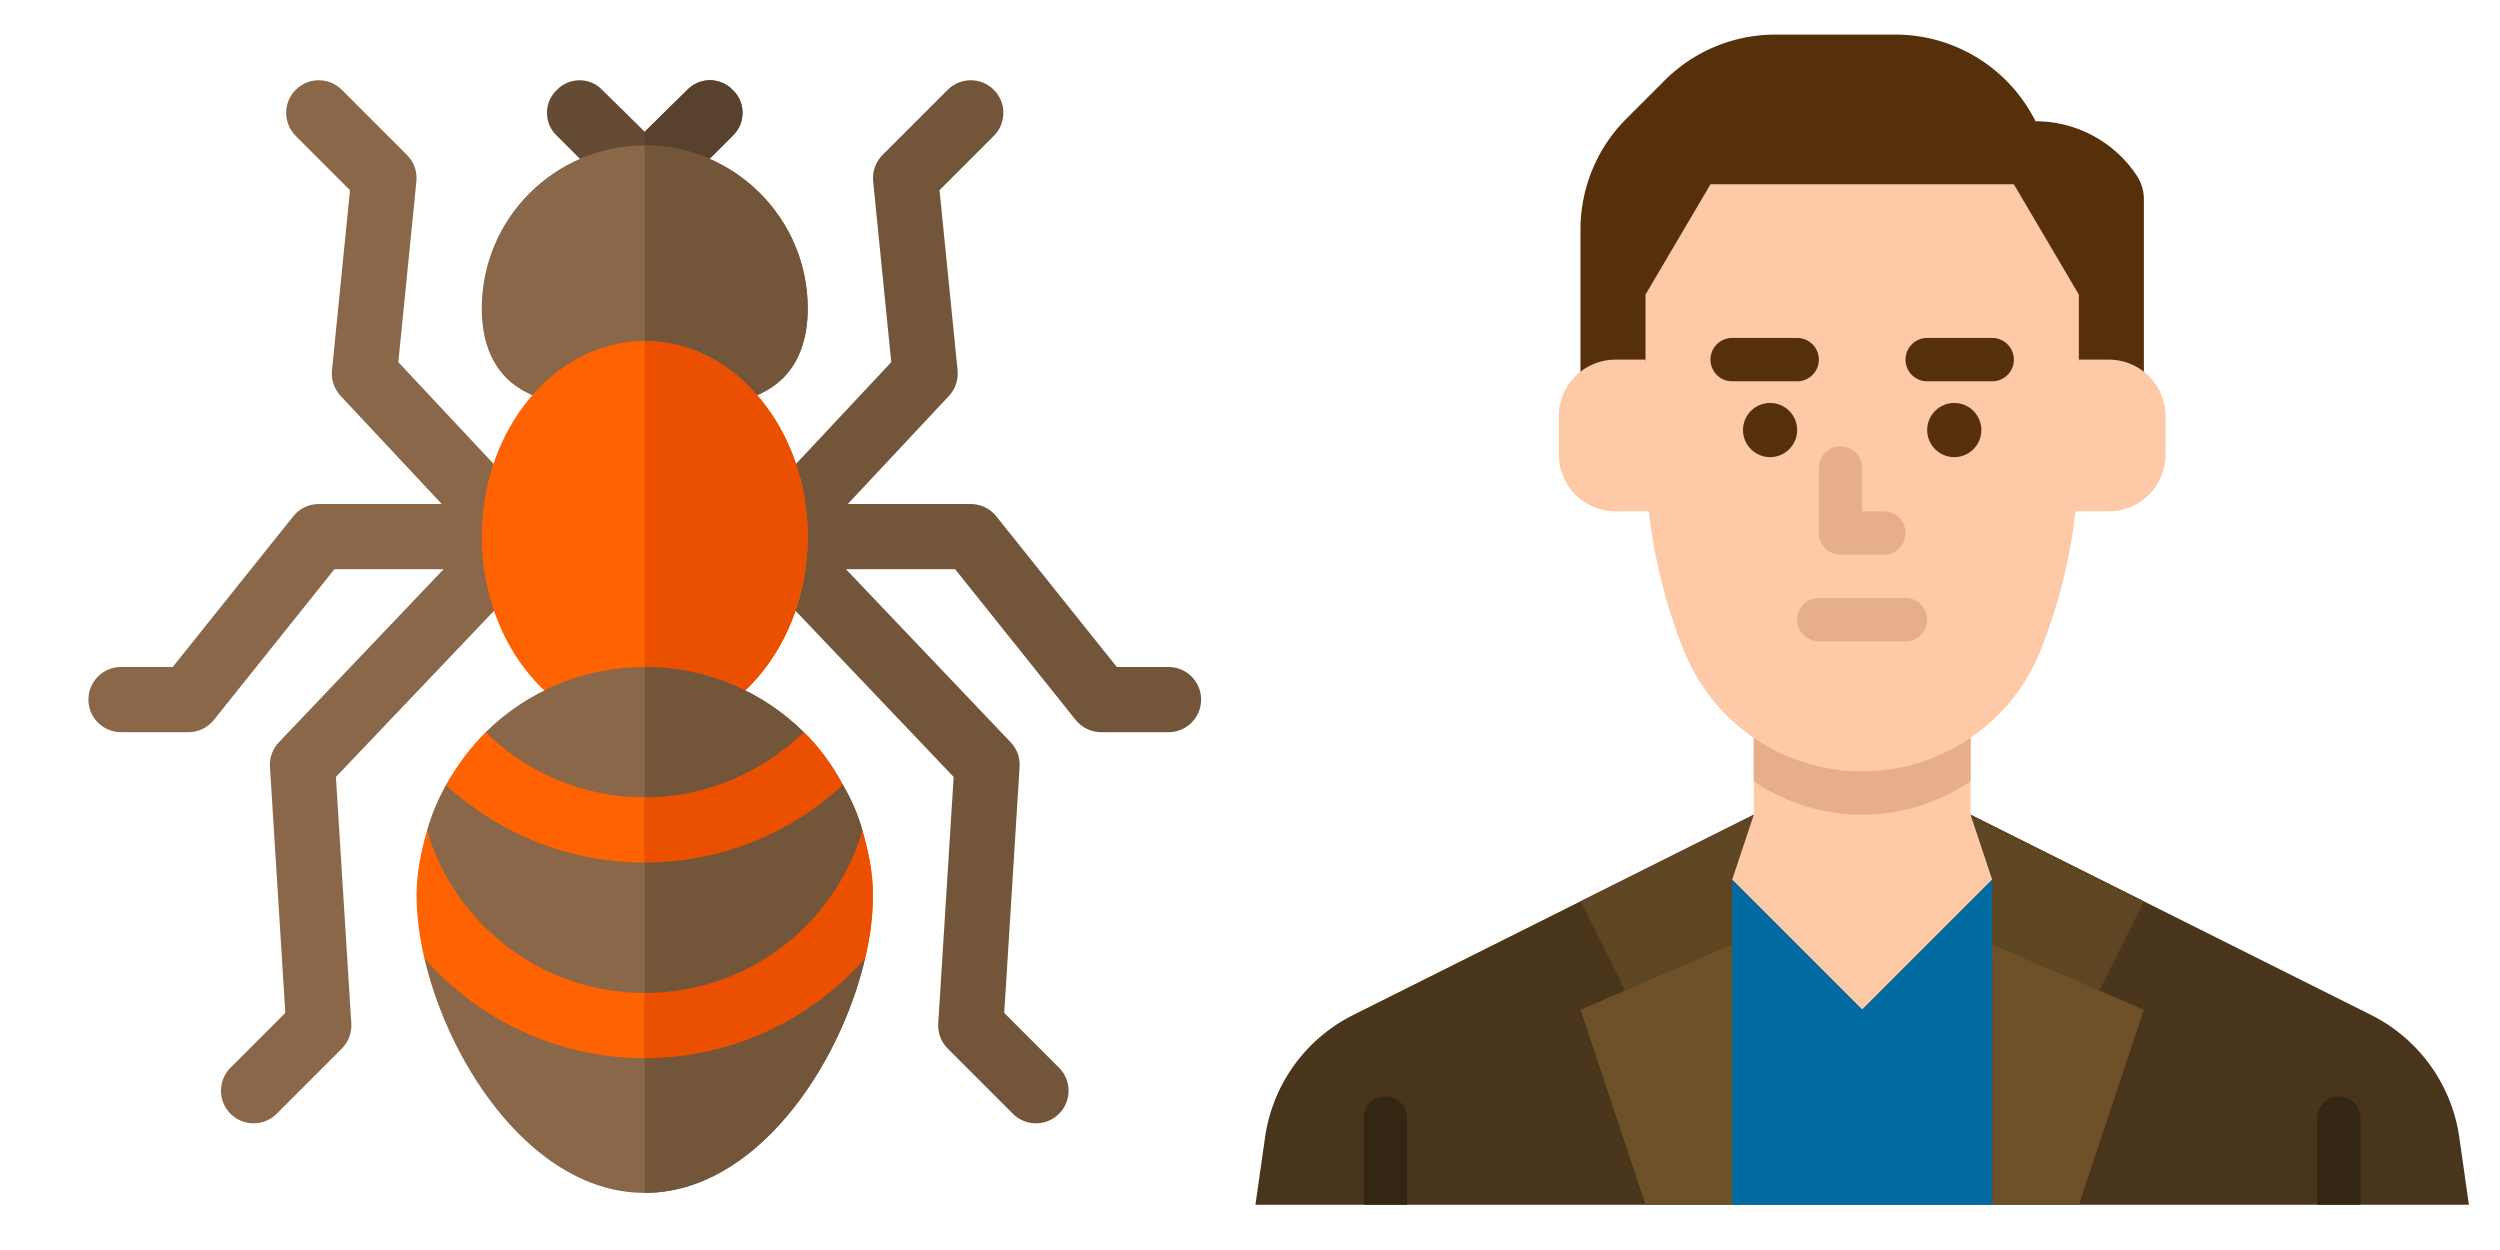 <?xml version="1.0" encoding="UTF-8" standalone="no"?>
<svg
   xmlns:dc="http://purl.org/dc/elements/1.1/"
   xmlns:cc="http://creativecommons.org/ns#"
   xmlns:rdf="http://www.w3.org/1999/02/22-rdf-syntax-ns#"
   xmlns:svg="http://www.w3.org/2000/svg"
   xmlns="http://www.w3.org/2000/svg"
   width="600"
   height="300"
   viewBox="0 0 158.75 79.375"
   version="1.1"
   id="svg8">
  <defs
     id="defs2">
    <rect
       x="33.262"
       y="1.89"
       width="32.128"
       height="25.608"
       id="rect952" />
    <rect
       x="23.718"
       y="3.024"
       width="21.45"
       height="20.127"
       id="rect946" />
  </defs>
  <g
     id="layer1">
    <g
       transform="matrix(0.138,0,0,0.138,5.615,5.094)"
       id="g21485">
      <path
         style="fill:#664b34"
         d="M 296.482,25.512 266.484,55.51 c -2.699,3.001 -6.599,4.501 -10.498,4.501 -3.899,0 -7.8,-1.5 -10.498,-4.501 L 215.49,25.512 c -6,-5.7 -6,-15.297 0,-20.998 5.7,-6 15.297,-6 20.998,0 l 19.499,19.198 19.5,-19.198 c 5.7,-6 15.297,-6 20.998,0 5.998,5.7 5.998,15.298 -0.003,20.998 z"
         id="path21367" />
      <path
         style="fill:#59422d"
         d="m 266.484,55.51 c -2.699,3.001 -6.599,4.501 -10.498,4.501 V 23.712 l 19.5,-19.198 c 5.7,-6 15.297,-6 20.998,0 6,5.7 6,15.297 0,20.998 z"
         id="path21369" />
      <path
         style="fill:#896748"
         d="m 255.986,30.013 c -41.398,0 -74.996,33.598 -74.996,74.996 0,13.8 3.9,24.599 11.399,32.098 13.499,13.199 33.898,12.899 55.797,12.899 h 22.799 c 19.199,0 36.597,-1.201 48.597,-12.899 7.5,-7.5 11.399,-18.299 11.399,-32.098 0,-41.398 -33.598,-74.996 -74.995,-74.996 z"
         id="path21371" />
      <g
         id="g21381">
	<path
   style="fill:#73553a"
   d="M 255.986,150.006 V 30.013 c 41.398,0 74.996,33.598 74.996,74.996 0,13.8 -3.9,24.599 -11.399,32.098 -12,11.698 -29.397,12.899 -48.597,12.899 z"
   id="path21373" />

	<path
   style="fill:#73553a"
   d="m 316.011,223.742 c -3.677,0 -7.354,-1.333 -10.253,-4.043 -6.05,-5.669 -6.357,-15.16 -0.703,-21.21 l 64.361,-68.756 -8.335,-83.227 c -0.439,-4.482 1.143,-8.92 4.321,-12.099 L 395.4,4.409 c 5.859,-5.859 15.351,-5.859 21.21,0 5.859,5.859 5.859,15.351 0,21.21 l -24.975,24.975 8.306,82.92 c 0.425,4.307 -1.025,8.584 -3.97,11.747 l -69.005,73.736 c -2.957,3.148 -6.956,4.745 -10.955,4.745 z"
   id="path21375" />

	<path
   style="fill:#73553a"
   d="m 436.004,479.987 c -3.838,0 -7.676,-1.465 -10.604,-4.395 l -29.998,-29.998 c -3.047,-3.047 -4.629,-7.251 -4.365,-11.542 l 7.09,-113.461 -93.013,-97.728 c -5.713,-6.006 -5.479,-15.497 0.527,-21.21 5.991,-5.684 15.482,-5.479 21.21,0.527 l 97.523,102.474 c 2.871,3.018 4.365,7.104 4.102,11.278 l -7.075,113.241 25.209,25.209 c 5.859,5.859 5.859,15.351 0,21.21 -2.93,2.93 -6.768,4.395 -10.606,4.395 z"
   id="path21377" />

	<path
   style="fill:#73553a"
   d="m 497.001,299.998 h -30.998 c -4.556,0 -8.861,-2.065 -11.718,-5.625 L 398.8,225.002 h -82.788 c -8.291,0 -14.999,-6.709 -14.999,-14.999 0,-8.291 6.709,-14.999 14.999,-14.999 h 89.995 c 4.556,0 8.861,2.065 11.718,5.625 L 473.21,270 h 23.792 c 8.291,0 14.999,6.709 14.999,14.999 -10e-4,8.29 -6.71,14.999 -15,14.999 z"
   id="path21379" />

</g>
      <g
         id="g21389">
	<path
   style="fill:#896748"
   d="m 196.004,223.742 c -3.999,0 -7.998,-1.597 -10.956,-4.746 L 116.043,145.26 c -2.944,-3.164 -4.395,-7.441 -3.97,-11.747 L 120.364,50.593 95.39,25.618 c -5.859,-5.859 -5.859,-15.351 0,-21.21 5.859,-5.859 15.351,-5.859 21.21,0 l 29.998,29.998 c 3.179,3.179 4.761,7.617 4.321,12.099 l -8.32,83.227 64.361,68.756 c 5.654,6.05 5.347,15.541 -0.703,21.21 -2.901,2.696 -6.577,4.044 -10.253,4.044 z"
   id="path21383" />

	<path
   style="fill:#896748"
   d="m 75.996,479.987 c -3.838,0 -7.676,-1.465 -10.604,-4.395 -5.859,-5.859 -5.859,-15.351 0,-21.21 L 90.6,429.174 83.525,315.933 c -0.264,-4.175 1.23,-8.262 4.102,-11.278 L 185.15,202.181 c 5.728,-5.991 15.233,-6.196 21.21,-0.527 6.006,5.713 6.24,15.204 0.527,21.21 l -93.013,97.728 7.09,113.461 c 0.264,4.292 -1.318,8.496 -4.365,11.542 l -29.998,29.998 c -2.93,2.929 -6.768,4.394 -10.605,4.394 z"
   id="path21385" />

	<path
   style="fill:#896748"
   d="M 45.997,299.998 H 14.999 C 6.709,299.998 0,293.289 0,284.999 0,276.708 6.709,270 14.999,270 h 23.792 l 55.485,-69.371 c 2.856,-3.56 7.163,-5.625 11.718,-5.625 h 89.995 c 8.291,0 14.999,6.709 14.999,14.999 0,8.291 -6.709,14.999 -14.999,14.999 h -82.788 l -55.485,69.371 c -2.857,3.559 -7.163,5.625 -11.719,5.625 z"
   id="path21387" />

</g>
      <path
         style="fill:#ff6200"
         d="m 255.986,120.008 c -41.398,0 -74.996,40.497 -74.996,89.995 0,49.496 33.598,89.995 74.996,89.995 41.398,0 74.996,-40.499 74.996,-89.995 -0.001,-49.498 -33.599,-89.995 -74.996,-89.995 z"
         id="path21391" />
      <path
         style="fill:#eb4f00"
         d="m 255.986,299.998 v -179.99 c 41.398,0 74.996,40.497 74.996,89.995 -0.001,49.496 -33.599,89.995 -74.996,89.995 z"
         id="path21393" />
      <path
         style="fill:#896748"
         d="m 357.38,404.091 c -11.699,50.098 -50.697,107.895 -101.394,107.895 -50.697,0 -89.695,-57.797 -101.394,-107.895 l 12.598,-12.899 -11.399,-45.896 c 2.1,-7.5 5.101,-14.4 8.701,-20.999 l 23.698,-13.499 -5.4,-10.799 c 18.899,-18.599 44.697,-29.998 73.196,-29.998 28.499,0 54.297,11.399 73.196,29.998 l -3.9,13.199 21.898,11.099 c 3.9,6.599 6.901,13.499 9,20.999 l -11.101,44.096 z"
         id="path21395" />
      <g
         id="g21401">
	<path
   style="fill:#ff6200"
   d="m 360.98,374.993 c 0,9.299 -1.199,19.199 -3.6,29.097 -25.2,28.498 -61.497,45.898 -101.394,45.898 -40.199,0 -76.496,-17.7 -101.394,-45.898 -2.401,-10.198 -3.6,-20.098 -3.6,-29.097 0,-10.5 2.1,-20.1 4.799,-29.698 13.199,43.797 53.098,74.696 100.195,74.696 46.797,0 86.996,-30.599 100.195,-74.696 2.699,9.598 4.799,19.198 4.799,29.698 z"
   id="path21397" />

	<path
   style="fill:#ff6200"
   d="m 347.179,324.296 c -24.299,22.499 -56.696,35.698 -91.194,35.698 -34.797,0 -66.895,-13.199 -91.495,-35.698 5.099,-9 11.099,-17.099 18.299,-24.299 19.199,18.899 45.297,29.998 73.196,29.998 27.899,0 53.997,-11.399 73.196,-29.998 7.2,6.899 13.2,15.3 17.998,24.299 z"
   id="path21399" />

</g>
      <path
         style="fill:#73553a"
         d="M 357.38,404.091 C 345.681,454.189 306.683,511.986 255.986,511.986 V 269.999 c 28.498,0 54.297,11.399 73.196,29.998 l -3.9,13.199 21.898,11.099 c 3.9,6.599 6.901,13.499 9,20.999 l -11.101,44.096 z"
         id="path21403" />
      <g
         id="g21409">
	<path
   style="fill:#eb4f00"
   d="m 347.179,324.296 c -24.299,22.499 -56.696,35.698 -91.194,35.698 v -29.998 c 27.898,0 53.997,-11.399 73.196,-29.998 7.2,6.898 13.2,15.299 17.998,24.298 z"
   id="path21405" />

	<path
   style="fill:#eb4f00"
   d="m 360.98,374.993 c 0,9.299 -1.199,19.199 -3.6,29.097 -25.2,28.498 -61.497,45.898 -101.394,45.898 V 419.99 c 46.797,0 86.996,-30.599 100.195,-74.696 2.699,9.599 4.799,19.199 4.799,29.699 z"
   id="path21407" />

</g>
      <g
         id="g21411">
</g>
      <g
         id="g21413">
</g>
      <g
         id="g21415">
</g>
      <g
         id="g21417">
</g>
      <g
         id="g21419">
</g>
      <g
         id="g21421">
</g>
      <g
         id="g21423">
</g>
      <g
         id="g21425">
</g>
      <g
         id="g21427">
</g>
      <g
         id="g21429">
</g>
      <g
         id="g21431">
</g>
      <g
         id="g21433">
</g>
      <g
         id="g21435">
</g>
      <g
         id="g21437">
</g>
      <g
         id="g21439">
</g>
    </g>
    <g
       transform="matrix(0.172,0,0,0.172,74.216,-7.436)"
       id="flat">
      <path
         d="m 336,488 h 144 l -3.554,-24.879 a 60,60 0 0 0 -32.564,-45.18 L 296,344 H 216 L 68.118,417.941 a 60,60 0 0 0 -32.564,45.18 L 32,488 h 144"
         fill="#48351b"
         id="path26936" />
      <path
         d="m 424,488 v -32 a 8,8 0 0 1 16,0 v 32 z"
         fill="#332613"
         id="path26938" />
      <path
         d="m 216,344 -64,32 24,48 40,-32 z"
         fill="#5f4623"
         id="path26940" />
      <path
         d="m 208,488 h -32 l -24,-72 56,-24 z"
         fill="#6e5129"
         id="path26942" />
      <path
         d="m 296,344 64,32 -24,48 -40,-32 z"
         fill="#5f4623"
         id="path26944" />
      <path
         d="m 304,488 h 32 l 24,-72 -56,-24 z"
         fill="#6e5129"
         id="path26946" />
      <path
         d="m 296,312 v 19.64 c -0.08,0.06 -0.17,0.11 -0.25,0.17 A 70.9,70.9 0 0 1 216,331.64 V 312 Z"
         fill="#e6af89"
         id="path26948" />
      <path
         d="m 216,312 v 32 l -8,24 48,48 48,-48 -8,-24 v -32 z"
         fill="#fdc9a6"
         id="path26950" />
      <path
         d="m 296,312 v 19.64 c -0.08,0.06 -0.17,0.11 -0.25,0.17 A 70.9,70.9 0 0 1 216,331.64 V 312 Z"
         fill="#e6af89"
         id="path26952" />
      <path
         d="m 304,368 -48,48 -48,-48 v 120 h 96 z"
         fill="#026ca2"
         id="path26954" />
      <path
         d="m 72,488 v -32 a 8,8 0 0 1 16,0 v 32 z"
         fill="#332613"
         id="path26956" />
      <path
         d="m 152,200 v -72.022 a 57.888,57.888 0 0 1 16.955,-40.933 l 14.09,-14.09 A 57.888,57.888 0 0 1 223.978,56 h 44.245 A 57.889,57.889 0 0 1 320,88 44.846,44.846 0 0 1 357.313,107.969 16,16 0 0 1 360,116.844 V 200 Z"
         fill="#55300b"
         id="path26958" />
      <path
         d="M 256,328 A 70.9,70.9 0 0 1 190.173,283.433 198.156,198.156 0 0 1 176,209.837 V 152 l 24,-40.73 H 312 L 336,152 v 57.837 a 198.156,198.156 0 0 1 -14.173,73.6 A 70.9,70.9 0 0 1 256,328 Z"
         fill="#fdc9a6"
         id="path26960" />
      <g
         fill="#55300b"
         id="g26970">
        <path
           d="m 304,184 h -24 a 8,8 0 0 1 0,-16 h 24 a 8,8 0 0 1 0,16 z"
           id="path26962" />
        <circle
           cx="290"
           cy="202"
           r="10"
           id="circle26964" />
        <path
           d="m 232,184 h -24 a 8,8 0 0 1 0,-16 h 24 a 8,8 0 0 1 0,16 z"
           id="path26966" />
        <circle
           cx="222"
           cy="202"
           r="10"
           id="circle26968" />
      </g>
      <path
         d="m 272,280 h -32 a 8,8 0 0 1 0,-16 h 32 a 8,8 0 0 1 0,16 z"
         fill="#e6af89"
         id="path26972" />
      <path
         d="m 264,248 h -16 a 8,8 0 0 1 -8,-8 v -24 a 8,8 0 0 1 16,0 v 16 h 8 a 8,8 0 0 1 0,16 z"
         fill="#e6af89"
         id="path26974" />
      <path
         d="M 176,176 H 164.944 A 20.944,20.944 0 0 0 144,196.944 v 14.112 a 20.944,20.944 0 0 0 2.211,9.366 A 20.944,20.944 0 0 0 164.944,232 H 184 Z"
         fill="#fdc9a6"
         id="path26976" />
      <path
         d="m 336,176 h 11.056 A 20.944,20.944 0 0 1 368,196.944 v 14.112 a 20.944,20.944 0 0 1 -2.211,9.366 A 20.944,20.944 0 0 1 347.056,232 H 328 Z"
         fill="#fdc9a6"
         id="path26978" />
    </g>
  </g>
</svg>
